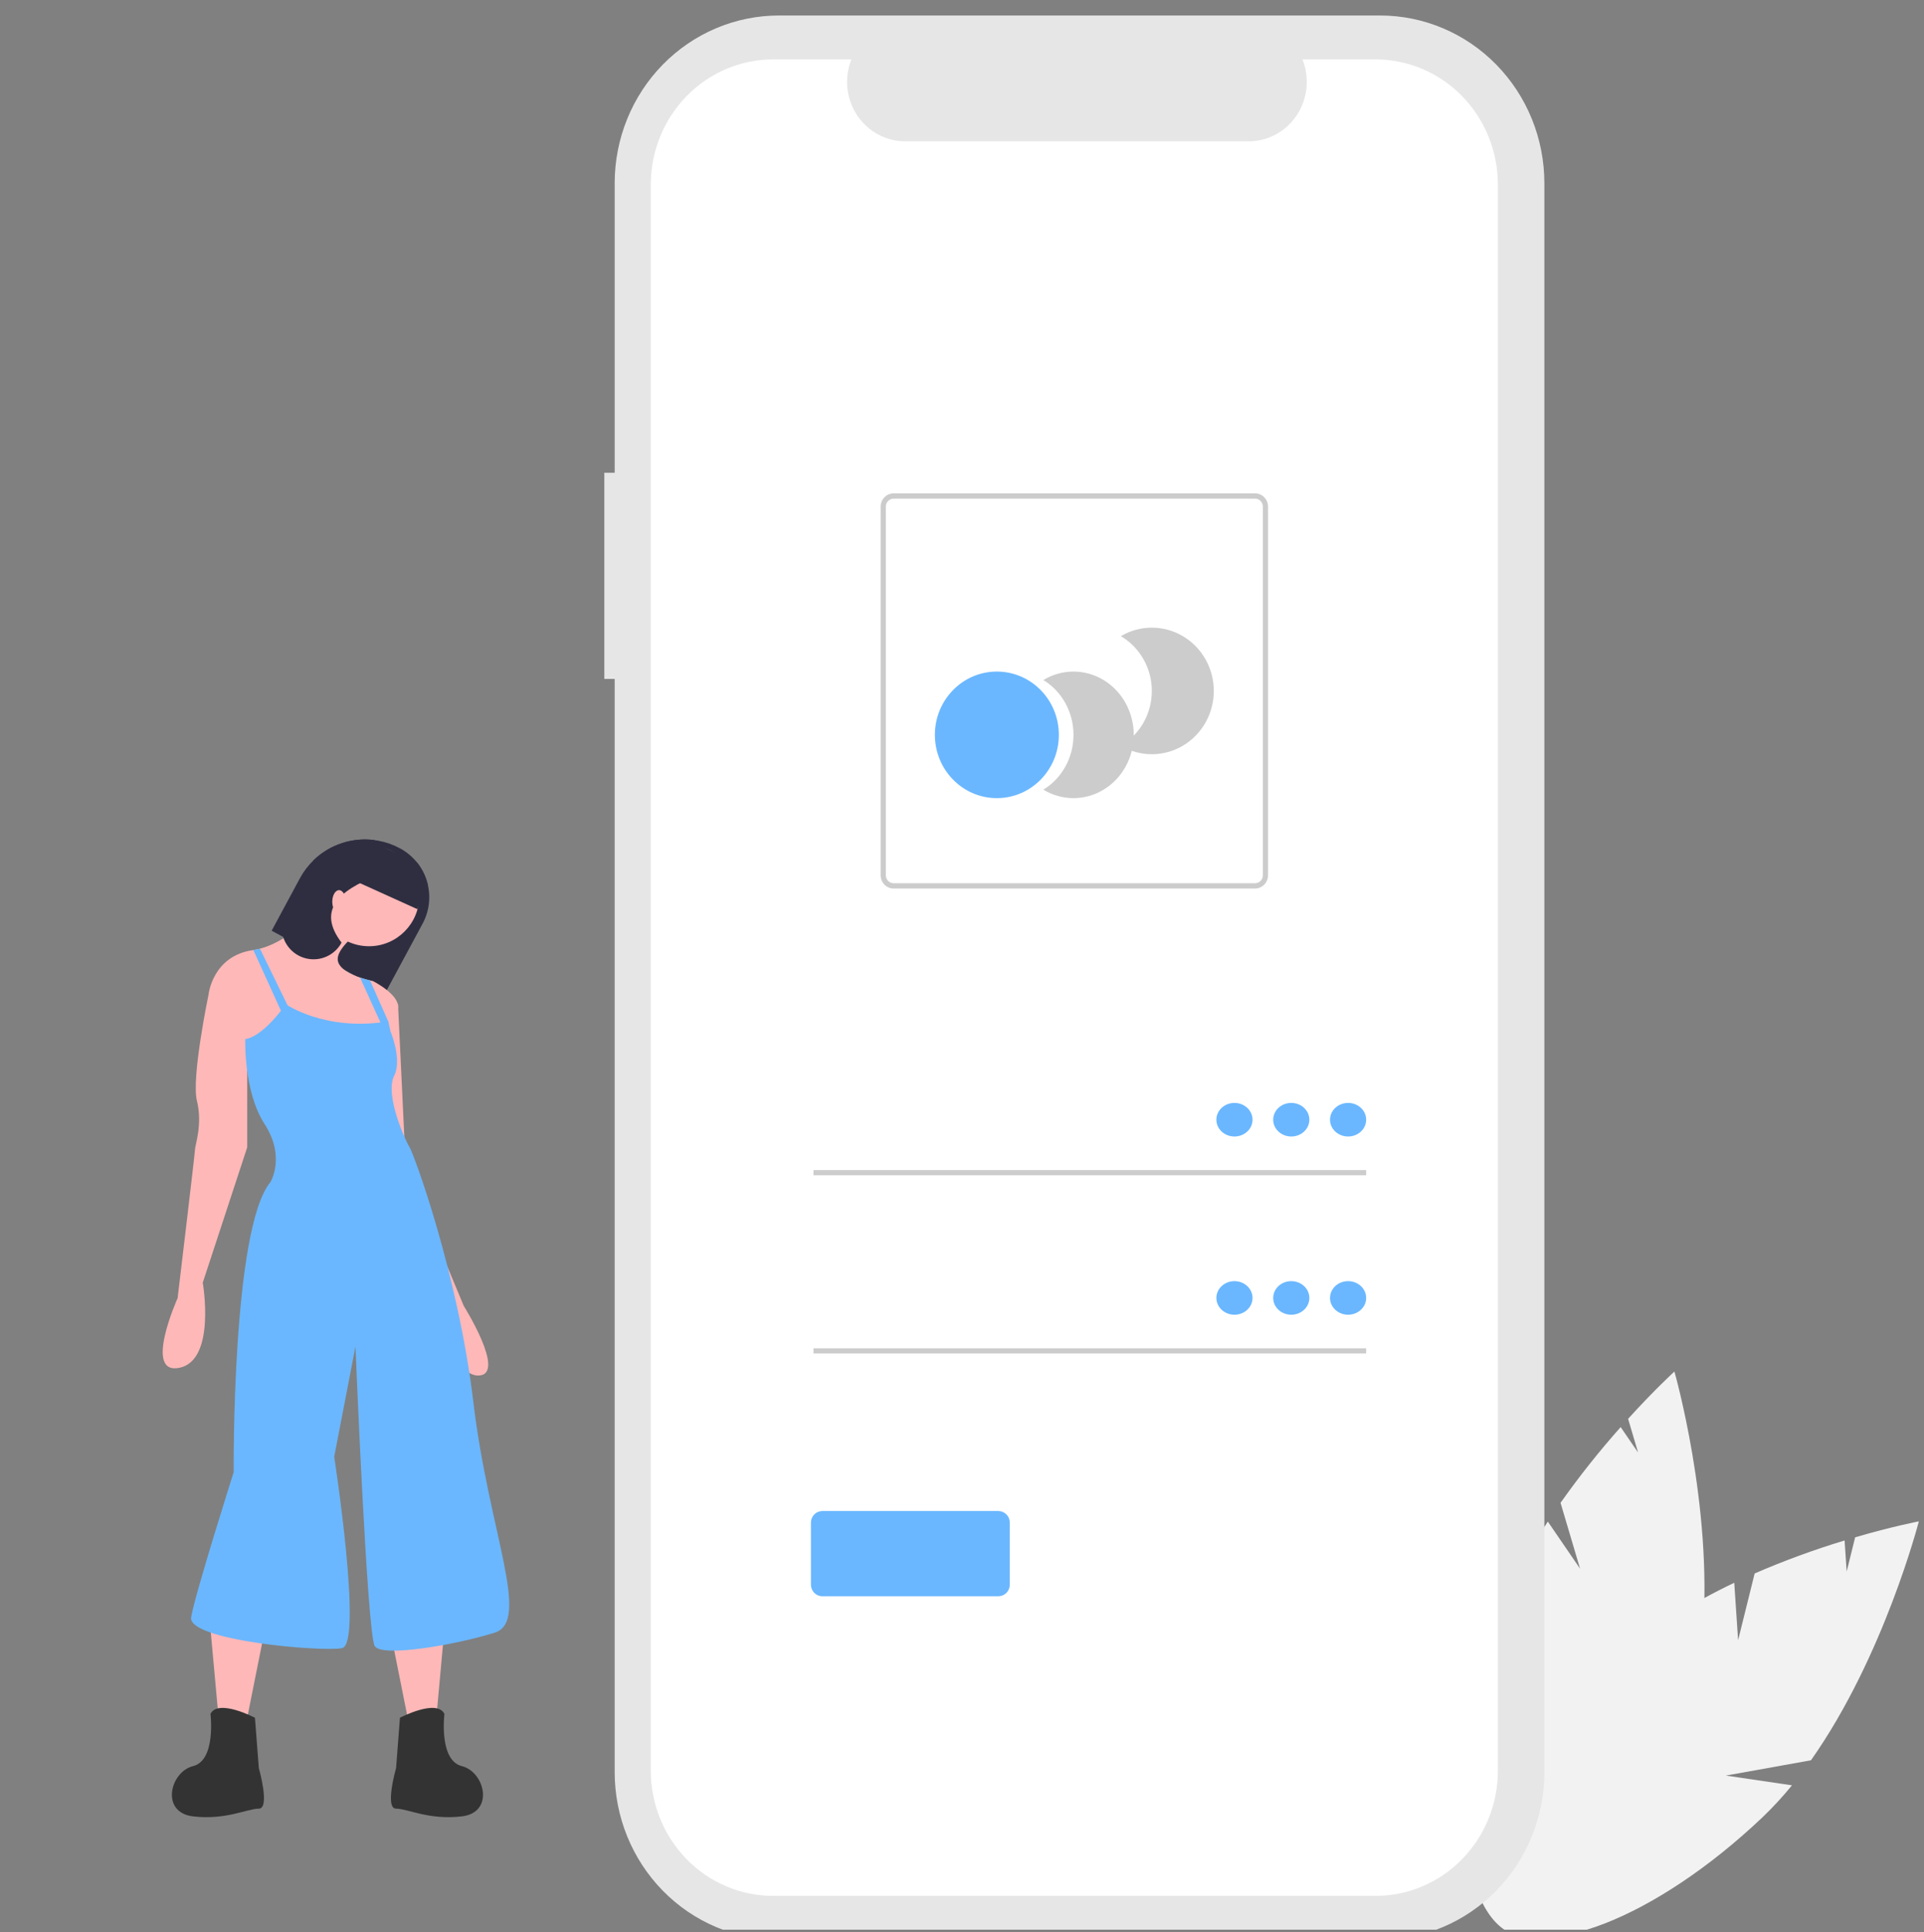 <svg width="745" height="748" viewBox="0 0 745 748" fill="none" xmlns="http://www.w3.org/2000/svg">
<rect x="0" y="0" width="745" height="748" fill="#808080" stroke="none"/>
<g clip-path="url(#clip0)">
<path d="M105.187 360.333L109.648 362.736L124.831 370.918L149.341 384.124L163.624 357.623C164.97 355.133 165.811 352.402 166.099 349.586C166.388 346.771 166.118 343.926 165.306 341.215C164.494 338.503 163.155 335.979 161.366 333.786C159.577 331.593 157.373 329.774 154.881 328.434C149.554 325.557 143.451 324.446 137.452 325.26C131.453 326.074 125.867 328.771 121.499 332.963L121.492 332.97C119.343 335.034 117.529 337.421 116.116 340.045L105.187 360.333Z" fill="#2F2E41"/>
<path d="M172.084 630.603L169.09 663.542L157.86 665.039L150.374 627.608L172.084 630.603Z" fill="#FFB8B8"/>
<path d="M154.865 665.04C154.865 665.04 169.089 657.553 172.084 663.542C172.084 663.542 169.838 681.509 178.822 683.755C187.805 686.001 191.548 701.722 178.822 703.22C166.095 704.717 157.86 700.225 153.368 700.225C148.876 700.225 153.368 684.504 153.368 684.504L154.865 665.04Z" fill="#333333"/>
<path d="M81.5 630.603L84.495 663.542L95.724 665.039L103.21 627.608L81.5 630.603Z" fill="#FFB8B8"/>
<path d="M98.718 665.04C98.718 665.04 84.494 657.553 81.5 663.542C81.5 663.542 83.746 681.509 74.762 683.755C65.779 686.001 62.036 701.722 74.762 703.22C87.489 704.717 95.724 700.225 100.216 700.225C104.707 700.225 100.216 684.504 100.216 684.504L98.718 665.04Z" fill="#333333"/>
<path d="M142.887 366.337C153.637 366.337 162.352 357.622 162.352 346.872C162.352 336.122 153.637 327.408 142.887 327.408C132.138 327.408 123.423 336.122 123.423 346.872C123.423 357.622 132.138 366.337 142.887 366.337Z" fill="#FFB8B8"/>
<path d="M80.751 385.052L96.472 409.757L115.188 408.26L145.882 410.506C145.882 410.506 148.779 404.711 151.145 399.074C152.44 396.259 153.436 393.316 154.117 390.293C154.865 385.052 144.385 379.812 144.385 379.812C144.385 379.812 143.973 379.737 143.284 379.572C142.371 379.355 140.963 378.996 139.421 378.472C135.94 377.289 131.755 375.283 130.909 372.326C129.412 367.085 140.641 359.599 140.641 359.599L127.166 346.872C127.166 346.872 115.196 363.499 100.657 367.287C99.814 367.51 98.96 367.685 98.097 367.811C98.052 367.819 98.015 367.826 97.97 367.834C82.249 370.08 80.751 385.052 80.751 385.052Z" fill="#FFB8B8"/>
<path d="M88.986 378.315L80.751 385.052C80.751 385.052 74.014 417.243 76.26 426.227C78.505 435.211 75.511 443.445 75.511 444.943C75.511 446.44 68.773 502.587 68.773 502.587C68.773 502.587 55.298 532.532 69.522 529.538C83.746 526.543 78.505 496.598 78.505 496.598L95.724 444.194V400.025L88.986 378.315Z" fill="#FFB8B8"/>
<path d="M148.128 384.304L154.117 388.795L157.111 451.68L179.57 505.582C179.57 505.582 196.04 531.784 185.559 532.532C175.078 533.281 168.341 505.582 168.341 505.582L148.128 453.926L145.133 403.768L148.128 384.304Z" fill="#FFB8B8"/>
<path d="M110.696 388.795C110.696 388.795 125.669 399.276 149.625 395.533C149.625 395.533 156.363 409.008 152.62 416.495C148.877 423.981 157.111 441.948 158.609 444.194C160.106 446.44 177.324 492.855 183.313 543.013C189.302 593.171 205.772 627.608 191.548 632.1C177.324 636.592 148.128 641.832 145.133 637.34C142.139 632.849 137.647 521.303 137.647 521.303L129.412 563.975C129.412 563.975 140.642 636.592 132.407 638.089C124.172 639.586 72.516 635.094 74.014 626.111C75.511 617.127 90.483 569.964 90.483 569.964C90.483 569.964 89.735 475.636 104.707 457.669C104.707 457.669 110.696 447.937 102.462 435.21C94.227 422.484 94.975 402.271 94.975 402.271C94.975 402.271 100.964 402.271 110.696 388.795Z" fill="#6AB7FF"/>
<path d="M98.097 367.811L110.697 395.533L113.691 394.036L100.657 367.287L98.097 367.811Z" fill="#6AB7FF"/>
<path d="M139.421 378.472L148.876 399.276L151.145 399.074L150.374 395.533L143.284 379.572C142.371 379.355 140.963 378.996 139.421 378.472Z" fill="#6AB7FF"/>
<path d="M109.648 362.736C110.368 365.052 111.755 367.104 113.636 368.635C115.517 370.166 117.808 371.108 120.222 371.343C122.636 371.578 125.065 371.095 127.206 369.956C129.347 368.816 131.104 367.07 132.257 364.937C122.787 352.554 130.909 344.776 146.294 338.892C147.453 336.741 147.945 334.294 147.709 331.863C147.473 329.431 146.519 327.125 144.969 325.237C140.728 324.695 136.42 325.107 132.359 326.443C128.299 327.78 124.588 330.008 121.499 332.963L121.492 332.97L110.562 353.243C109.783 354.684 109.301 356.267 109.145 357.897C108.988 359.527 109.159 361.173 109.648 362.736V362.736Z" fill="#2F2E41"/>
<path d="M131.284 353.61C132.731 353.61 133.904 351.599 133.904 349.118C133.904 346.637 132.731 344.626 131.284 344.626C129.837 344.626 128.664 346.637 128.664 349.118C128.664 351.599 129.837 353.61 131.284 353.61Z" fill="#FFB8B8"/>
<path d="M139.092 341.789L161.596 351.985L165.721 342.882C165.01 339.555 163.522 336.443 161.379 333.801L145.889 326.786L139.092 341.789Z" fill="#2F2E41"/>
<path d="M673.017 635.008L679.427 609.169C690.79 604.245 702.417 599.981 714.25 596.397L715.059 608.405L718.34 595.175C733.016 590.887 743 589 743 589C743 589 729.517 641.423 701.229 681.5L668.27 687.419L693.875 691.193C690.316 695.569 686.492 699.713 682.425 703.599C641.278 742.642 595.447 760.555 580.06 743.608C564.673 726.662 585.556 681.275 626.703 642.237C639.459 630.133 655.483 620.42 671.524 612.774L673.017 635.008Z" fill="#F2F2F2"/>
<path d="M611.822 607.315L604.265 581.824C611.481 571.611 619.254 561.823 627.546 552.507L634.29 562.353L630.421 549.301C640.786 537.886 648.356 531 648.356 531C648.356 531 663.274 582.972 659.339 632.198L634.193 654.667L657.953 644.374C657.121 649.998 655.946 655.564 654.432 661.037C638.997 716.17 608.912 755.698 587.237 749.326C565.562 742.954 560.502 693.094 575.938 637.962C580.722 620.87 589.503 604.098 599.338 589.086L611.822 607.315Z" fill="#F2F2F2"/>
<path d="M234 183.039H238.011V70.903C238.011 62.38 239.656 53.94 242.852 46.066C246.048 38.191 250.732 31.037 256.638 25.01C262.543 18.983 269.554 14.202 277.27 10.941C284.986 7.679 293.256 6 301.607 6H534.404C551.271 6 567.446 12.838 579.373 25.01C591.3 37.181 598 53.69 598 70.903V686.097C598 694.62 596.355 703.06 593.159 710.934C589.963 718.809 585.279 725.963 579.373 731.99C573.468 738.017 566.457 742.798 558.741 746.06C551.025 749.321 542.755 751 534.404 751H301.607C284.741 751 268.565 744.162 256.638 731.99C244.712 719.818 238.012 703.31 238.012 686.097V262.859H234.001L234 183.039Z" fill="#E6E6E6"/>
<path d="M299.363 23H329.664C328.271 26.495 327.739 30.288 328.115 34.043C328.492 37.799 329.766 41.402 331.824 44.535C333.883 47.668 336.663 50.235 339.919 52.01C343.176 53.785 346.81 54.714 350.5 54.713H483.5C487.19 54.713 490.823 53.785 494.08 52.01C497.336 50.234 500.116 47.667 502.174 44.534C504.233 41.401 505.506 37.798 505.883 34.043C506.259 30.288 505.727 26.495 504.334 23H532.637C545.199 23 557.246 28.105 566.128 37.191C575.01 46.278 580 58.602 580 71.453V685.547C580 698.398 575.01 710.722 566.128 719.808C557.246 728.895 545.199 734 532.637 734H299.363C286.801 734 274.754 728.895 265.872 719.808C256.99 710.722 252 698.398 252 685.547V685.547V71.452C252 58.602 256.99 46.278 265.872 37.191C274.755 28.105 286.801 23 299.363 23V23Z" fill="white"/>
<path d="M446.004 267.501C446.005 263.2 444.896 258.974 442.788 255.25C440.681 251.525 437.65 248.433 434 246.284C437.648 244.133 441.787 243 445.999 243C450.212 243 454.351 244.131 457.999 246.281C461.648 248.432 464.678 251.525 466.784 255.249C468.891 258.974 470 263.199 470 267.5C470 271.801 468.891 276.026 466.784 279.751C464.678 283.475 461.648 286.568 457.999 288.719C454.351 290.869 450.212 292 445.999 292C441.787 292 437.648 290.867 434 288.716C437.65 286.568 440.681 283.476 442.788 279.752C444.895 276.028 446.004 271.802 446.004 267.501V267.501Z" fill="#CCCCCC"/>
<path d="M415.67 284.501C415.671 280.2 414.593 275.974 412.544 272.25C410.496 268.525 407.549 265.433 404 263.284C407.547 261.133 411.57 260 415.666 260C419.762 260 423.786 261.131 427.333 263.281C430.88 265.432 433.826 268.525 435.874 272.249C437.922 275.974 439 280.199 439 284.5C439 288.801 437.922 293.026 435.874 296.751C433.826 300.475 430.88 303.568 427.333 305.719C423.786 307.869 419.762 309 415.666 309C411.57 309 407.547 307.867 404 305.716C407.548 303.568 410.495 300.476 412.544 296.752C414.593 293.028 415.671 288.802 415.67 284.501V284.501Z" fill="#CCCCCC"/>
<path d="M386 309C372.745 309 362 298.031 362 284.5C362 270.969 372.745 260 386 260C399.255 260 410 270.969 410 284.5C410 298.031 399.255 309 386 309Z" fill="#6AB7FF"/>
<path d="M346.025 344H485.975C487.307 343.998 488.584 343.458 489.526 342.497C490.468 341.536 490.998 340.233 491 338.874V196.126C490.998 194.767 490.468 193.464 489.526 192.503C488.584 191.542 487.307 191.002 485.975 191H346.025C344.693 191.002 343.416 191.542 342.474 192.503C341.532 193.464 341.002 194.767 341 196.126V338.874C341.002 340.233 341.532 341.536 342.474 342.497C343.416 343.458 344.693 343.998 346.025 344V344ZM485.975 193.052C486.774 193.052 487.54 193.377 488.106 193.953C488.671 194.53 488.989 195.312 488.99 196.127V338.875C488.989 339.69 488.671 340.472 488.106 341.049C487.54 341.625 486.774 341.95 485.975 341.95H346.025C345.226 341.95 344.46 341.625 343.894 341.049C343.329 340.472 343.011 339.69 343.01 338.875V196.127C343.011 195.312 343.329 194.53 343.894 193.953C344.46 193.377 345.226 193.052 346.025 193.052H485.975Z" fill="#CCCCCC"/>
<path d="M315 453H529V455H315V453Z" fill="#CCCCCC"/>
<path d="M522 440C518.134 440 515 437.09 515 433.5C515 429.91 518.134 427 522 427C525.866 427 529 429.91 529 433.5C529 437.09 525.866 440 522 440Z" fill="#6AB7FF"/>
<path d="M315 522H529V524H315V522Z" fill="#CCCCCC"/>
<path d="M522 509C518.134 509 515 506.09 515 502.5C515 498.91 518.134 496 522 496C525.866 496 529 498.91 529 502.5C529 506.09 525.866 509 522 509Z" fill="#6AB7FF"/>
<path d="M318.438 618H386.562C387.738 617.999 388.867 617.527 389.699 616.689C390.531 615.85 390.999 614.714 391 613.528V589.472C390.999 588.286 390.531 587.15 389.699 586.311C388.867 585.473 387.738 585.001 386.562 585H318.438C317.262 585.001 316.133 585.473 315.301 586.311C314.469 587.15 314.001 588.286 314 589.472V613.528C314.001 614.714 314.469 615.85 315.301 616.689C316.133 617.527 317.262 617.999 318.438 618V618Z" fill="#6AB7FF"/>
<path d="M500 440C496.134 440 493 437.09 493 433.5C493 429.91 496.134 427 500 427C503.866 427 507 429.91 507 433.5C507 437.09 503.866 440 500 440Z" fill="#6AB7FF"/>
<path d="M478 440C474.134 440 471 437.09 471 433.5C471 429.91 474.134 427 478 427C481.866 427 485 429.91 485 433.5C485 437.09 481.866 440 478 440Z" fill="#6AB7FF"/>
<path d="M500 509C496.134 509 493 506.09 493 502.5C493 498.91 496.134 496 500 496C503.866 496 507 498.91 507 502.5C507 506.09 503.866 509 500 509Z" fill="#6AB7FF"/>
<path d="M478 509C474.134 509 471 506.09 471 502.5C471 498.91 474.134 496 478 496C481.866 496 485 498.91 485 502.5C485 506.09 481.866 509 478 509Z" fill="#6AB7FF"/>
</g>
<defs>
<clipPath id="clip0">
<rect width="744.848" height="747.077" fill="white"/>
</clipPath>
</defs>
</svg>
